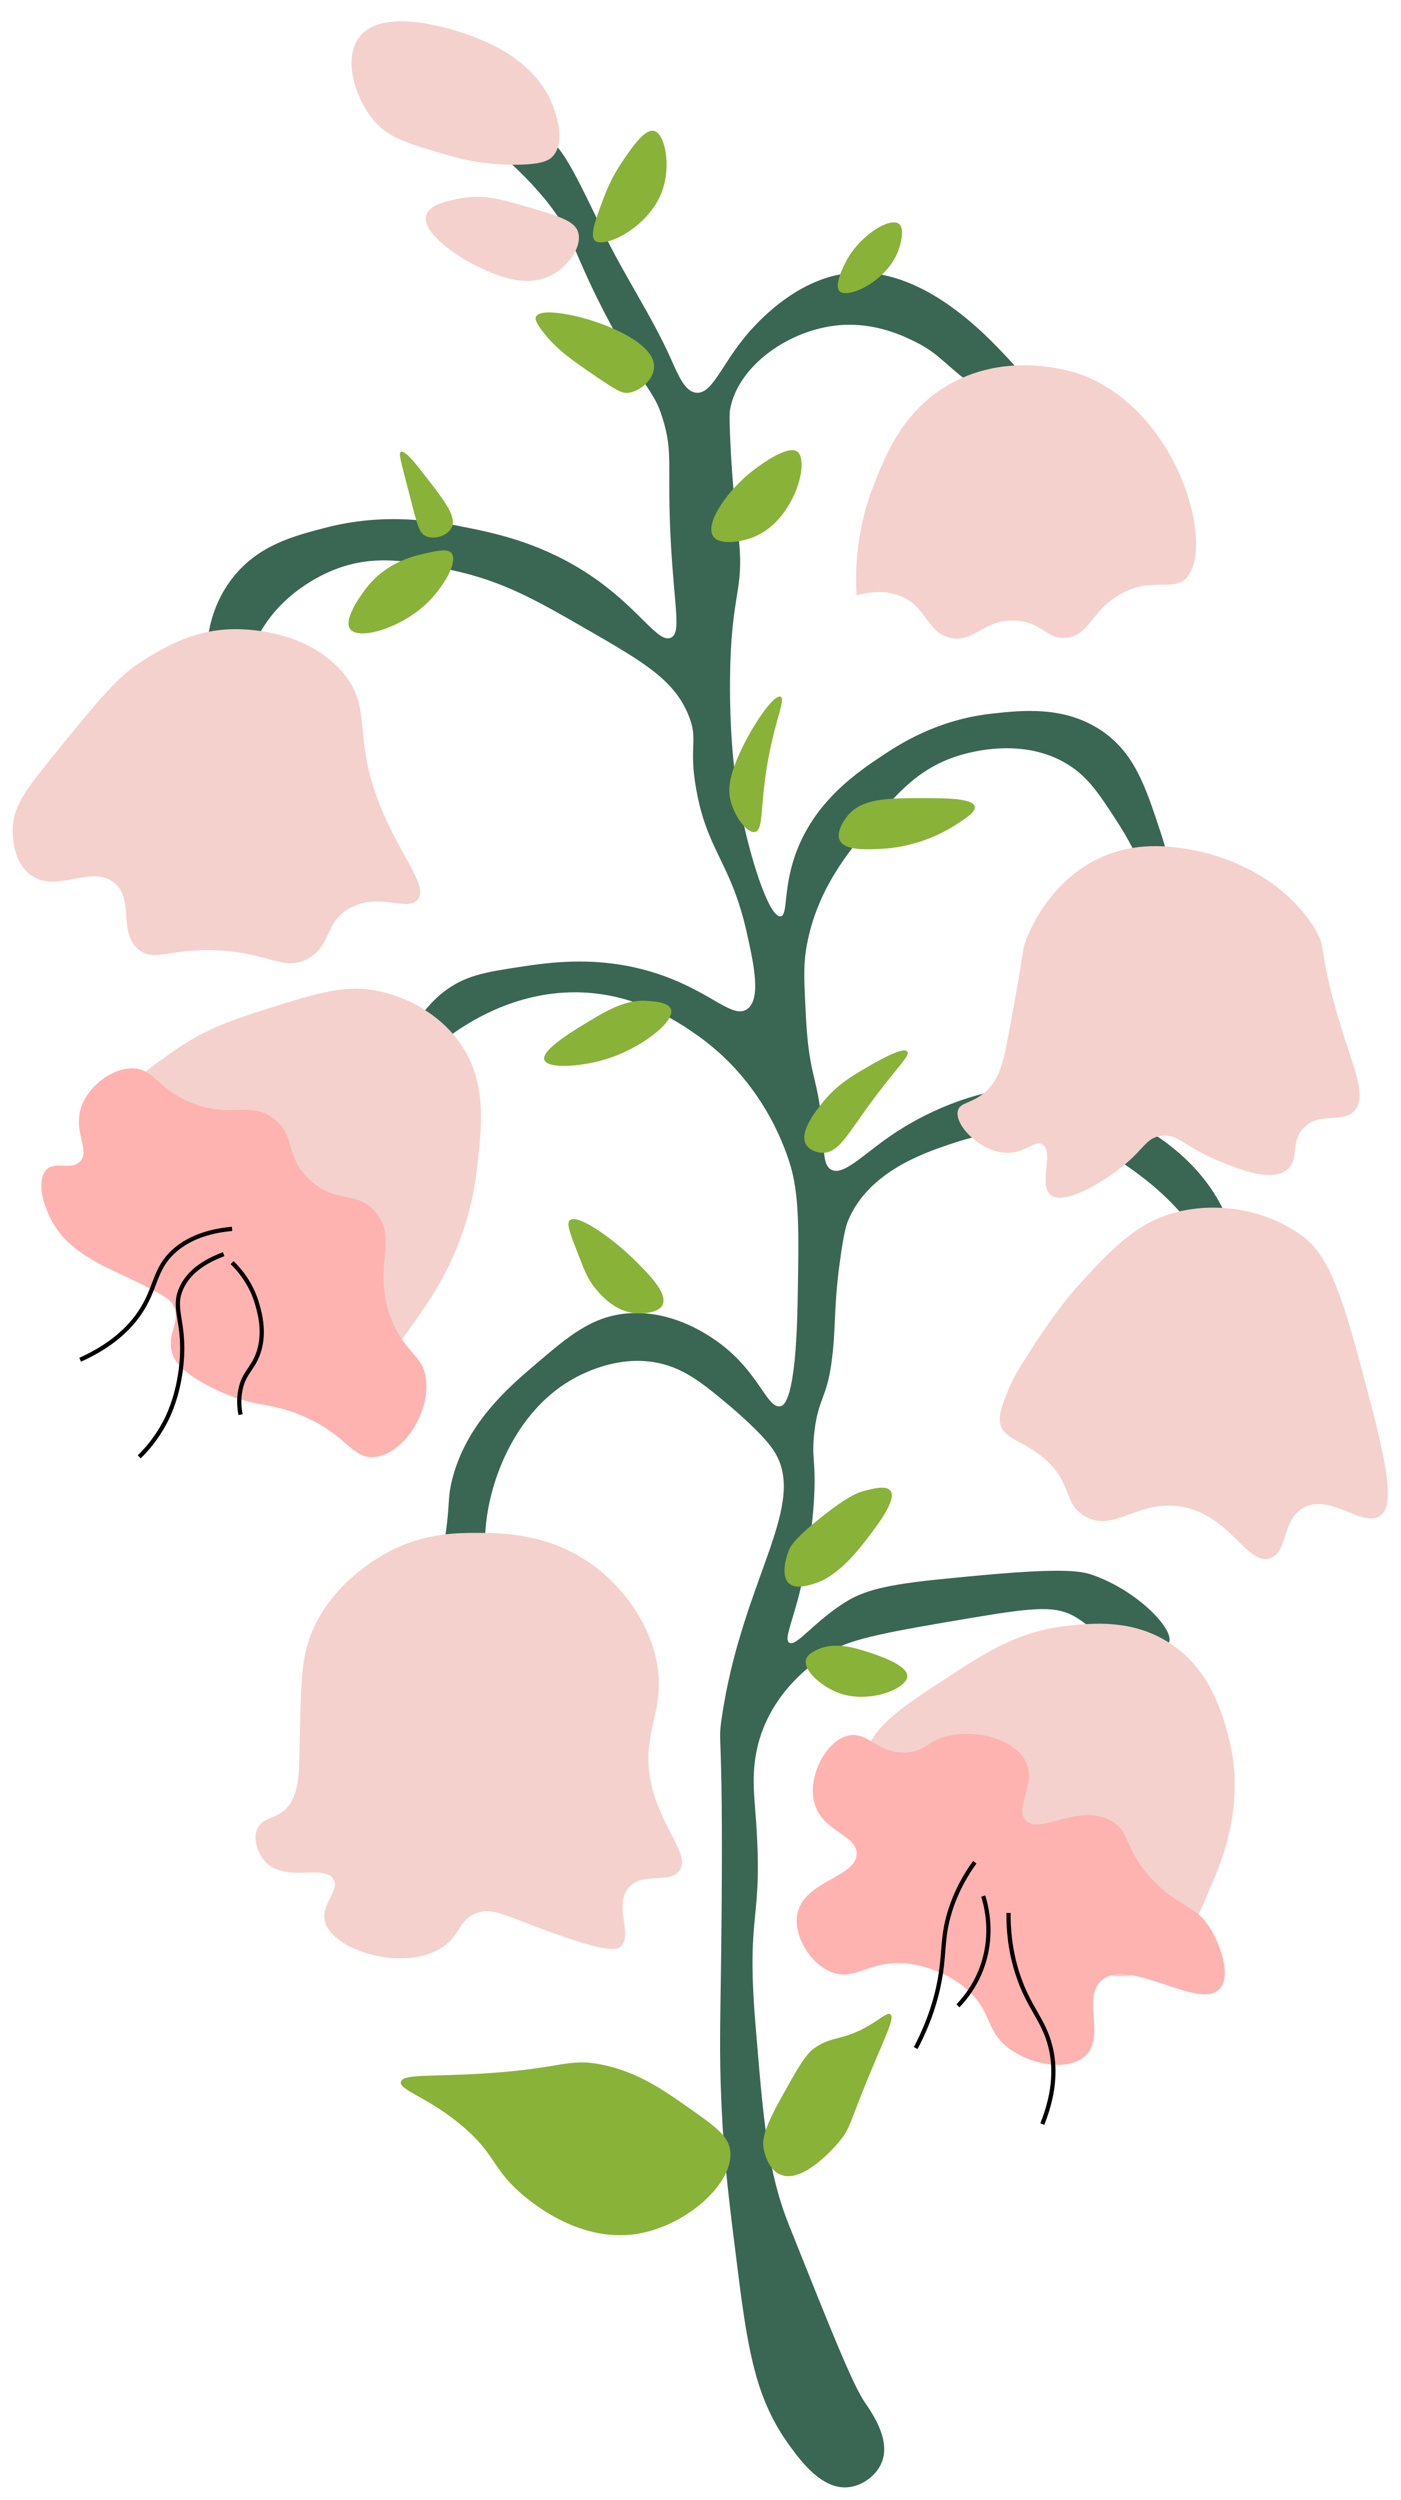 <?xml version="1.0" encoding="UTF-8"?>
<svg xmlns="http://www.w3.org/2000/svg" viewBox="0 0 166 296">
  <defs>
    <style>
      .cls-1, .cls-2 {
        fill: none;
      }

      .cls-3 {
        fill: #3a6654;
      }

      .cls-4 {
        fill: #f4d1cd;
      }

      .cls-5 {
        fill: #feb3b0;
      }

      .cls-6 {
        fill: #89b238;
      }

      .cls-2 {
        stroke: #000;
        stroke-miterlimit: 10;
        stroke-width: .5px;
      }
    </style>
  </defs>
  <g id="Layer_9" data-name="Layer 9">
    <path class="cls-3" d="M100.5,294.5c-3.1.3-5.59-3.05-7-5-3.8-5.25-4.82-10.7-6-20-1.13-8.95-1.7-13.42-2-20-.34-7.32-.11-10.27,0-23,.19-22.48-.47-19.73,0-23,2.43-16.71,10.58-25.54,6-32-1.37-1.94-4.6-4.66-5-5-2.9-2.43-5.06-4.24-8-5-5.32-1.37-10.16,1.5-11,2-6.14,3.64-9.62,11.39-10,18-.25,4.34.86,7.93-1,9-1.17.67-3.09.11-4-1-.99-1.22-.54-2.85,0-6,.91-5.35.47-5.73,1-8,1.62-6.95,6.91-11.36,10-14,3.86-3.29,6.67-5.7,11-6,4.87-.34,8.77,2.18,10,3,5.4,3.59,6.32,8.39,8,8,.38-.09,1.78-.67,2-12,.17-8.8.25-13.21-1-17-.69-2.08-3.31-9.64-11-15-2.29-1.6-7.63-5.21-15-5-7.11.2-12.37,3.84-14,5-3.86,2.74-5.37,5.4-6,5-.87-.56.62-6.54,5-10,2.54-2.01,5.08-2.4,9-3,3.6-.55,9.89-1.52,17,1,5.9,2.09,8.3,5.14,10,4,1.74-1.17.8-5.4,0-9-1.86-8.37-4.68-9.64-6-17-.97-5.4.36-5.83-1-9-1.72-4.02-5.17-6.07-12-10-5.94-3.42-9.9-5.7-16-7-4.92-1.05-9.15-1.95-14,0-1.15.46-6.32,2.68-9,8-2.95,5.86-1.05,11.8-2,12-1.09.22-3.72-4.19-4-9-.07-1.16-.2-5.84,3-10,3.02-3.91,7.17-5,11-6,7.27-1.9,13.35-.74,17,0,3.44.7,9.18,1.92,15,6,5.43,3.81,7.5,7.71,9,7,1.22-.57.43-3.43,0-11-.53-9.33.34-10.73-1-15-.88-2.82-1.34-2.47-5-9-6-10.73-5.04-12.19-9-17-3.92-4.76-7.63-6.69-7-8,.52-1.07,3.59-1.03,6,0,2.76,1.18,3.85,3.33,8,12,2.45,5.11,5.69,9.83,8,15,.9,2.01,1.66,3.87,3,4,2.09.2,3.15-4.01,7-8,1.01-1.05,4.86-5.03,10-6,9.08-1.71,17.18,6.98,20,10,2.83,3.03,5.73,7.22,5,8-.88.93-6.87-3.22-8-4-4.53-3.14-4.87-4.43-8-6-1.3-.65-4.7-2.35-9-2-5.97.49-12.07,4.79-13,10-.04.25-.1.6,0,3,.24,6.12.85,10.69,1,12,.77,6.57-.91,6.38-1,17-.07,7.8.8,12.86,1,14,1.18,6.68,3.61,14.19,5,14,.92-.13.2-3.5,2-8,2.36-5.9,7.22-9.14,10-11,2.07-1.38,6.52-4.28,13-5,3.59-.4,8.6-.95,13,2,3.91,2.63,5.22,6.6,7,12,2.52,7.63,2.59,14.9,2,15-.36.06-.78-2.66-3-8-1.07-2.56-2.14-5.12-4-8-2.22-3.44-3.54-5.48-6-7-5.15-3.17-11.25-1.55-13-1-4.94,1.56-7.62,4.86-11,9-2.42,2.97-5.97,7.44-7,14-.32,2.03-.21,4.02,0,8,.4,7.56,1.5,6.7,2,14,.15,2.22.14,3.55,1,4,1.43.74,3.68-1.71,7-4,4.53-3.12,8.99-4.52,11-5,9.02-2.13,17.19,2.89,19,4,2.23,1.37,7.5,4.71,10,11,1.47,3.71,1.71,7.76,1,8-.64.21-1.64-2.81-5-7-.96-1.2-2.97-3.68-6-6-1.85-1.42-5.12-3.92-10-5-5.93-1.31-10.76.24-13,1-2.98,1.01-9.59,3.23-12,9-.21.51-.5,1.3-1,5-.77,5.65-.4,7.71-1,12-.57,4.05-1.56,4.16-2,8-.36,3.09.13,3.19,0,7-.22,6.32-1.78,12.2-2,13-.85,3.13-1.54,4.62-1,5,.84.58,3.06-2.66,7-5,2.99-1.78,7.37-2.21,16-3,9.97-.91,11.81-.42,13,0,5.37,1.89,9.74,6.53,9,8-.54,1.07-3.83.71-6,0-2.52-.82-3.44-2.07-5-3-2.26-1.35-4.55-1.25-12,0-9.7,1.63-14.6,2.48-17,4-1.61,1.02-5.88,3.8-8,9-1.57,3.85-1.22,7.19-1,10,1.06,13.47-1.14,11.06,0,25,.96,11.72,1.44,17.58,4,24,5.02,12.56,7.52,18.84,9,21,.81,1.19,3.03,4.31,2,7-.62,1.61-2.32,2.84-4,3Z"/>
  </g>
  <g id="Layer_10" data-name="Layer 10">
    <path class="cls-4" d="M30.5,216.5c.54-1.18,1.81-1.09,3-2,2.03-1.56,1.93-4.64,2-8,.14-6.32.2-9.48,1-12,2.25-7.09,9.05-10.54,10-11,3.99-1.95,7.56-2,10-2,2.83,0,8.68-.01,14,4,1.22.92,5.36,4.28,7,10,2.05,7.18-2.26,9.68,0,17,1.42,4.6,4.25,7.28,3,9-1.18,1.63-4.31.07-6,2-1.87,2.14.59,5.61-1,7-.45.39-1.42.79-9-2-4.97-1.83-6.25-2.63-8-2-2.12.76-1.89,2.53-4,4-4.44,3.08-13.11.52-14-3-.52-2.06,1.84-3.63,1-5-1.11-1.82-5.58.45-8-2-1.04-1.06-1.54-2.82-1-4Z"/>
    <path class="cls-4" d="M12.5,133.5c.6-3.81,4.29-6.4,8-9,3.87-2.72,7.33-3.84,11-5,6.41-2.03,9.75-3.08,14-2,1.5.38,6.03,1.78,9,6,3.21,4.57,2.62,9.63,2,15-.83,7.14-3.65,12.56-6,16-3.21,4.7-4.94,7.22-8,8-5.52,1.4-11.01-4.4-22-16-7.39-7.8-8.39-10.49-8-13Z"/>
    <path class="cls-4" d="M1.5,98.5c-.06-2.73,1.36-4.72,4-8,5.52-6.85,8.28-10.27,11-12,2.71-1.72,6.11-3.87,11-4,1.08-.03,8.52-.11,13,5,3.95,4.51.91,7.69,5,17,2.37,5.4,5.21,8.47,4,10-1.2,1.52-4.5-.89-8,1-3.08,1.67-2.18,4.43-5,6-3.03,1.68-4.92-1.03-12-1-4.86.02-6.3,1.3-8,0-2.6-2-.5-6.02-3-8-2.76-2.19-6.94,1.44-10-1-1.92-1.53-1.98-4.33-2-5Z"/>
    <path class="cls-4" d="M54.5,23.5c2.72-.53,4.86.08,8,1,3.73,1.1,5.6,1.65,6,3,.52,1.74-1.21,3.98-3,5-3.2,1.81-7.03-.05-9-1-2.61-1.26-6.56-4.04-6-6,.37-1.3,2.59-1.73,4-2Z"/>
    <path class="cls-4" d="M61.5,19.5c-4.12.09-7.26-.79-8-1-4.87-1.4-7.31-2.11-9-4-2.34-2.62-3.89-7.36-2-10,3.06-4.29,13.23-.31,14,0,1.58.64,7.01,2.82,9,8,.26.68,1.63,4.23,0,6-.44.48-1.21.94-4,1Z"/>
    <path class="cls-4" d="M101.5,70.5c-.17-2.8-.11-7.62,2-13,1.4-3.58,3.47-8.86,9-12,7.53-4.27,15.54-1.19,16-1,11.41,4.61,15.51,20.57,12,24-1.65,1.61-4.18-.32-8,2-3.27,1.99-3.4,4.61-6,5-2.36.35-2.85-1.73-6-2-3.93-.33-5.12,2.75-8,2-2.75-.71-2.71-3.79-6-5-1.85-.68-3.69-.38-5,0Z"/>
    <path class="cls-4" d="M140.5,100.5c-2.08-.3-5.87-.84-10,1-6.23,2.78-8.61,8.95-9,10-.4,1.09-.02.41-2,11-.58,3.13-1.05,5.45-3,7-1.5,1.19-2.74,1.03-3,2-.47,1.75,2.83,5.08,6,5,2.08-.05,3.07-1.54,4-1,1.45.85-.51,4.82,1,6,1.58,1.23,5.91-1.42,8-3,3.07-2.31,3.15-3.7,5-4,2.08-.34,2.78,1.29,7,3,2.47,1,6.14,2.49,8,1,1.54-1.24.31-3.31,2-5,1.9-1.9,4.59-.42,6-2,1.31-1.47.25-4.18-1-8-3.74-11.46-1.92-10.87-4-14-4.92-7.42-13.82-8.83-15-9Z"/>
    <path class="cls-4" d="M119.5,164.5c.46-1.1.92-1.88,1.07-2.13,4.06-6.74,6.93-9.87,6.93-9.87,4.24-4.63,7.13-7.78,12-9,4.84-1.21,10.71-.28,15,3,3.41,2.61,4.98,8.44,8,20,2.39,9.15,2.4,12.06,1,13-2.1,1.4-5.81-2.7-9-1-2.69,1.43-1.82,5.26-4,6-2.68.91-4.51-4.71-10-6-5.45-1.28-8.42,3.14-12,1-2.59-1.54-1.38-4.05-5-7-2.49-2.02-4.67-2.15-5-4-.2-1.12.35-2.43,1-4Z"/>
    <path class="cls-4" d="M102.5,208.39c.46-3.72,4.05-6.06,10-9.93,4.33-2.82,8.21-5.35,14-5.96,2.91-.31,7.61-.81,12,1.99,4.87,3.1,6.28,8.3,7,10.93,2.2,8.06-.73,14.91-2,17.88-2.1,4.91-3.58,8.37-7,9.93-7.89,3.61-18.68-6.23-26-12.91-8.31-7.59-8.12-10.96-8-11.92Z"/>
  </g>
  <g id="Layer_11" data-name="Layer 11">
    <path class="cls-5" d="M107.5,232.5c-4.62-.47-6.13,2.15-9,1-2.55-1.02-4.58-4.4-4-7,.86-3.82,6.97-4.23,7-7,.03-2.27-4.06-2.61-5-6-.87-3.14,1.37-7.39,4-8,2.38-.55,3.53,2.26,7,2,2.3-.17,2.42-1.46,5-2,3.23-.68,7.64.37,9,3,1.42,2.74-1.36,5.49,0,7,1.66,1.85,6.09-1.97,10,0,2.52,1.27,1.54,3.29,5,7,3.19,3.42,5.16,2.91,7,6,1.16,1.95,2.39,5.53,1,7-2.46,2.6-10.77-3.87-14-1-2.34,2.08.59,6.77-2,9-2.06,1.77-6.39.98-9-1-2.81-2.12-1.88-4.3-5-7-2.94-2.54-6.46-2.95-7-3Z"/>
    <path class="cls-5" d="M11.5,149.5c-.65-.37-2.66-1.52-4-3-2.15-2.38-3.42-6.55-2-8,1.08-1.1,2.96.15,4-1,1.16-1.27-.69-3.3,0-6,.66-2.59,3.43-4.9,6-5,2.69-.11,2.96,2.29,7,4,4.85,2.05,7.12-.27,10,2,2.55,2.01,1.22,4.2,4,7,3.11,3.13,5.76,1.38,8,4,2.8,3.28-.6,6.88,2,13,1.67,3.93,3.73,3.99,4,7,.35,3.89-2.66,8.55-6,9-2.86.38-3.28-2.69-9-5-3.96-1.6-5.36-.77-10-3-4.12-1.98-4.8-3.48-5-4-.98-2.55,1.11-3.95,0-6-.52-.96-2.68-1.97-7-4-.8-.38-1.27-.58-2-1Z"/>
  </g>
  <g id="Layer_12" data-name="Layer 12">
    <path class="cls-2" d="M27.5,145.5c-2.05.19-4.9.77-7,2.74-2.29,2.15-1.96,4.34-4,7.29-1.11,1.61-3.11,3.72-7,5.47"/>
    <path class="cls-2" d="M26.5,148.5c-3.16,1.17-4.43,2.75-5,4-1.17,2.55.49,3.95,0,9-.37,3.87-1.66,6.38-2,7-.99,1.85-2.15,3.16-3,4"/>
    <path class="cls-2" d="M27.5,149.5c.73.71,2.26,2.36,3,5,.3,1.07.99,3.53,0,6-.66,1.65-1.6,2.11-2,4-.26,1.21-.14,2.28,0,3"/>
    <path class="cls-2" d="M115.5,220.5c-.95,1.3-2.2,3.32-3,6-.81,2.72-.62,4.35-1,7-.32,2.21-1.07,5.33-3,9"/>
    <path class="cls-2" d="M116.5,224.5c.37,1.19,1.18,4.34,0,8-.79,2.46-2.15,4.12-3,5"/>
    <path class="cls-2" d="M119.5,226.5c-.02,1.6.1,4.12,1,7,1.33,4.26,3.21,5.6,4,9,.45,1.92.64,4.9-1,9"/>
  </g>
  <g id="Layer_13" data-name="Layer 13">
    <path class="cls-6" d="M86.5,254.5c-.28-1.68-1.85-2.79-5-5-2.88-2.02-5.83-4.1-10-5-4.14-.89-4.73.4-14,1-6.46.42-9.78.03-10,1-.22.97,3.02,1.74,7,5,4.11,3.37,3.75,5.1,7,8,.98.87,6.88,6.14,14,5,5.88-.95,11.64-6.12,11-10Z"/>
    <path class="cls-6" d="M90.5,254.5c-.2-1.01-.1-2.22,2-6,1.94-3.49,2.91-5.23,4-6,2.22-1.56,3.49-.76,7-3,1.06-.67,1.69-1.22,2-1,.51.36-.48,2.4-2,6-2.89,6.83-2.61,7.29-4,9-.25.31-4.23,5.12-7,4-1.49-.6-1.93-2.64-2-3Z"/>
    <path class="cls-6" d="M93.5,183.5c.17-.4.61-1.33,4-4,2.91-2.29,4.03-2.75,5-3,.98-.25,2.49-.65,3,0,.82,1.04-1.53,4.1-3,6-2.99,3.88-5.06,4.71-6,5-.8.25-2.21.69-3,0-.97-.85-.46-2.91,0-4Z"/>
    <path class="cls-6" d="M96.5,195.5c2.09-1.2,4.61-.44,6,0,1.33.42,5.08,1.61,5,3-.09,1.48-4.5,3.22-8,2-2.09-.73-4.34-2.68-4-4,.13-.49.58-.76,1-1Z"/>
    <path class="cls-1" d="M78.5,159.5c-.5-.83-4.28.34-7,2-1.89,1.15-4.39,3.22-4,4,.38.78,3.55.22,6-1,2.91-1.45,5.48-4.19,5-5Z"/>
    <path class="cls-6" d="M75.5,155.5c-2.66-.11-4.42-2.28-5-3-.85-1.05-1.24-2.04-2-4-.94-2.41-1.41-3.62-1-4,.91-.86,5.19,2.16,8,5,1.44,1.45,3.64,3.67,3,5-.53,1.1-2.74,1.01-3,1Z"/>
    <path class="cls-6" d="M95.5,135.5c-.84-1.47,1.15-3.94,2-5,1.61-2,3.37-3.05,5-4,1.34-.78,4.49-2.62,5-2,.42.51-1.44,2.04-5,7-2.25,3.14-3.27,4.99-5,5-.75,0-1.62-.34-2-1Z"/>
    <path class="cls-6" d="M76.5,118.5c-1.6-.07-3.2.34-6,2-2.41,1.43-6.43,3.81-6,5,.39,1.07,4.19.81,7,0,4.41-1.27,8.51-4.53,8-6-.3-.87-2.17-.96-3-1Z"/>
    <path class="cls-6" d="M99.5,99.5c.58,1.21,3.01,1.1,5,1,1.06-.05,4.96-.33,9-3,1.15-.76,2.13-1.42,2-2-.22-.99-3.52-.99-6-1-4.43,0-7.27.03-9,2-.07.08-1.56,1.82-1,3Z"/>
    <path class="cls-6" d="M86.5,94.5c-.17-.86-.23-2.2,1-5,1.5-3.43,4.19-7.38,5-7,.73.35-1.22,3.73-2,11-.32,3.02-.24,4.79-1,5-.91.25-2.58-1.82-3-4Z"/>
    <path class="cls-6" d="M50.5,65.5c-1.39.31-4.61,1.01-7,4-.25.32-2.96,3.75-2,5,1.02,1.32,5.91-.09,9-3,2.05-1.93,3.81-5,3-6-.45-.56-1.58-.31-3,0Z"/>
    <path class="cls-6" d="M47.5,53.5c-.3.16-.04.98,1,5,.97,3.78,1.16,4.65,2,5,1.01.42,2.52-.07,3-1,.66-1.27-.78-3.13-3-6-1.14-1.47-2.52-3.25-3-3Z"/>
    <path class="cls-6" d="M64.5,39.5c1.48,1.84,2.96,2.93,6,5,2.69,1.82,3.21,2.11,4,2,1.44-.2,2.93-1.59,3-3,.14-2.92-5.85-5.24-9-6-.73-.18-4.5-1.04-5,0-.1.21-.12.61,1,2Z"/>
    <path class="cls-6" d="M77.5,15.5c-1.17-.29-2.83,2.23-4,4-.35.53-1.22,1.91-2,4-.94,2.53-1.65,4.43-1,5,1.1.95,6.46-1.56,8-6,1.03-2.98.28-6.68-1-7Z"/>
    <path class="cls-6" d="M106.5,26.5c-1.03-.78-4.33,1.2-6,4-.56.94-1.74,3.32-1,4,1.02.93,5.75-1.29,7-5,.08-.24.81-2.4,0-3Z"/>
    <path class="cls-6" d="M84.5,63.5c-1.06-1.54,1.83-5.67,5-8,.82-.61,3.91-2.87,5-2,1.43,1.15-.37,7.98-5,10-1.65.72-4.25,1.09-5,0Z"/>
  </g>
</svg>